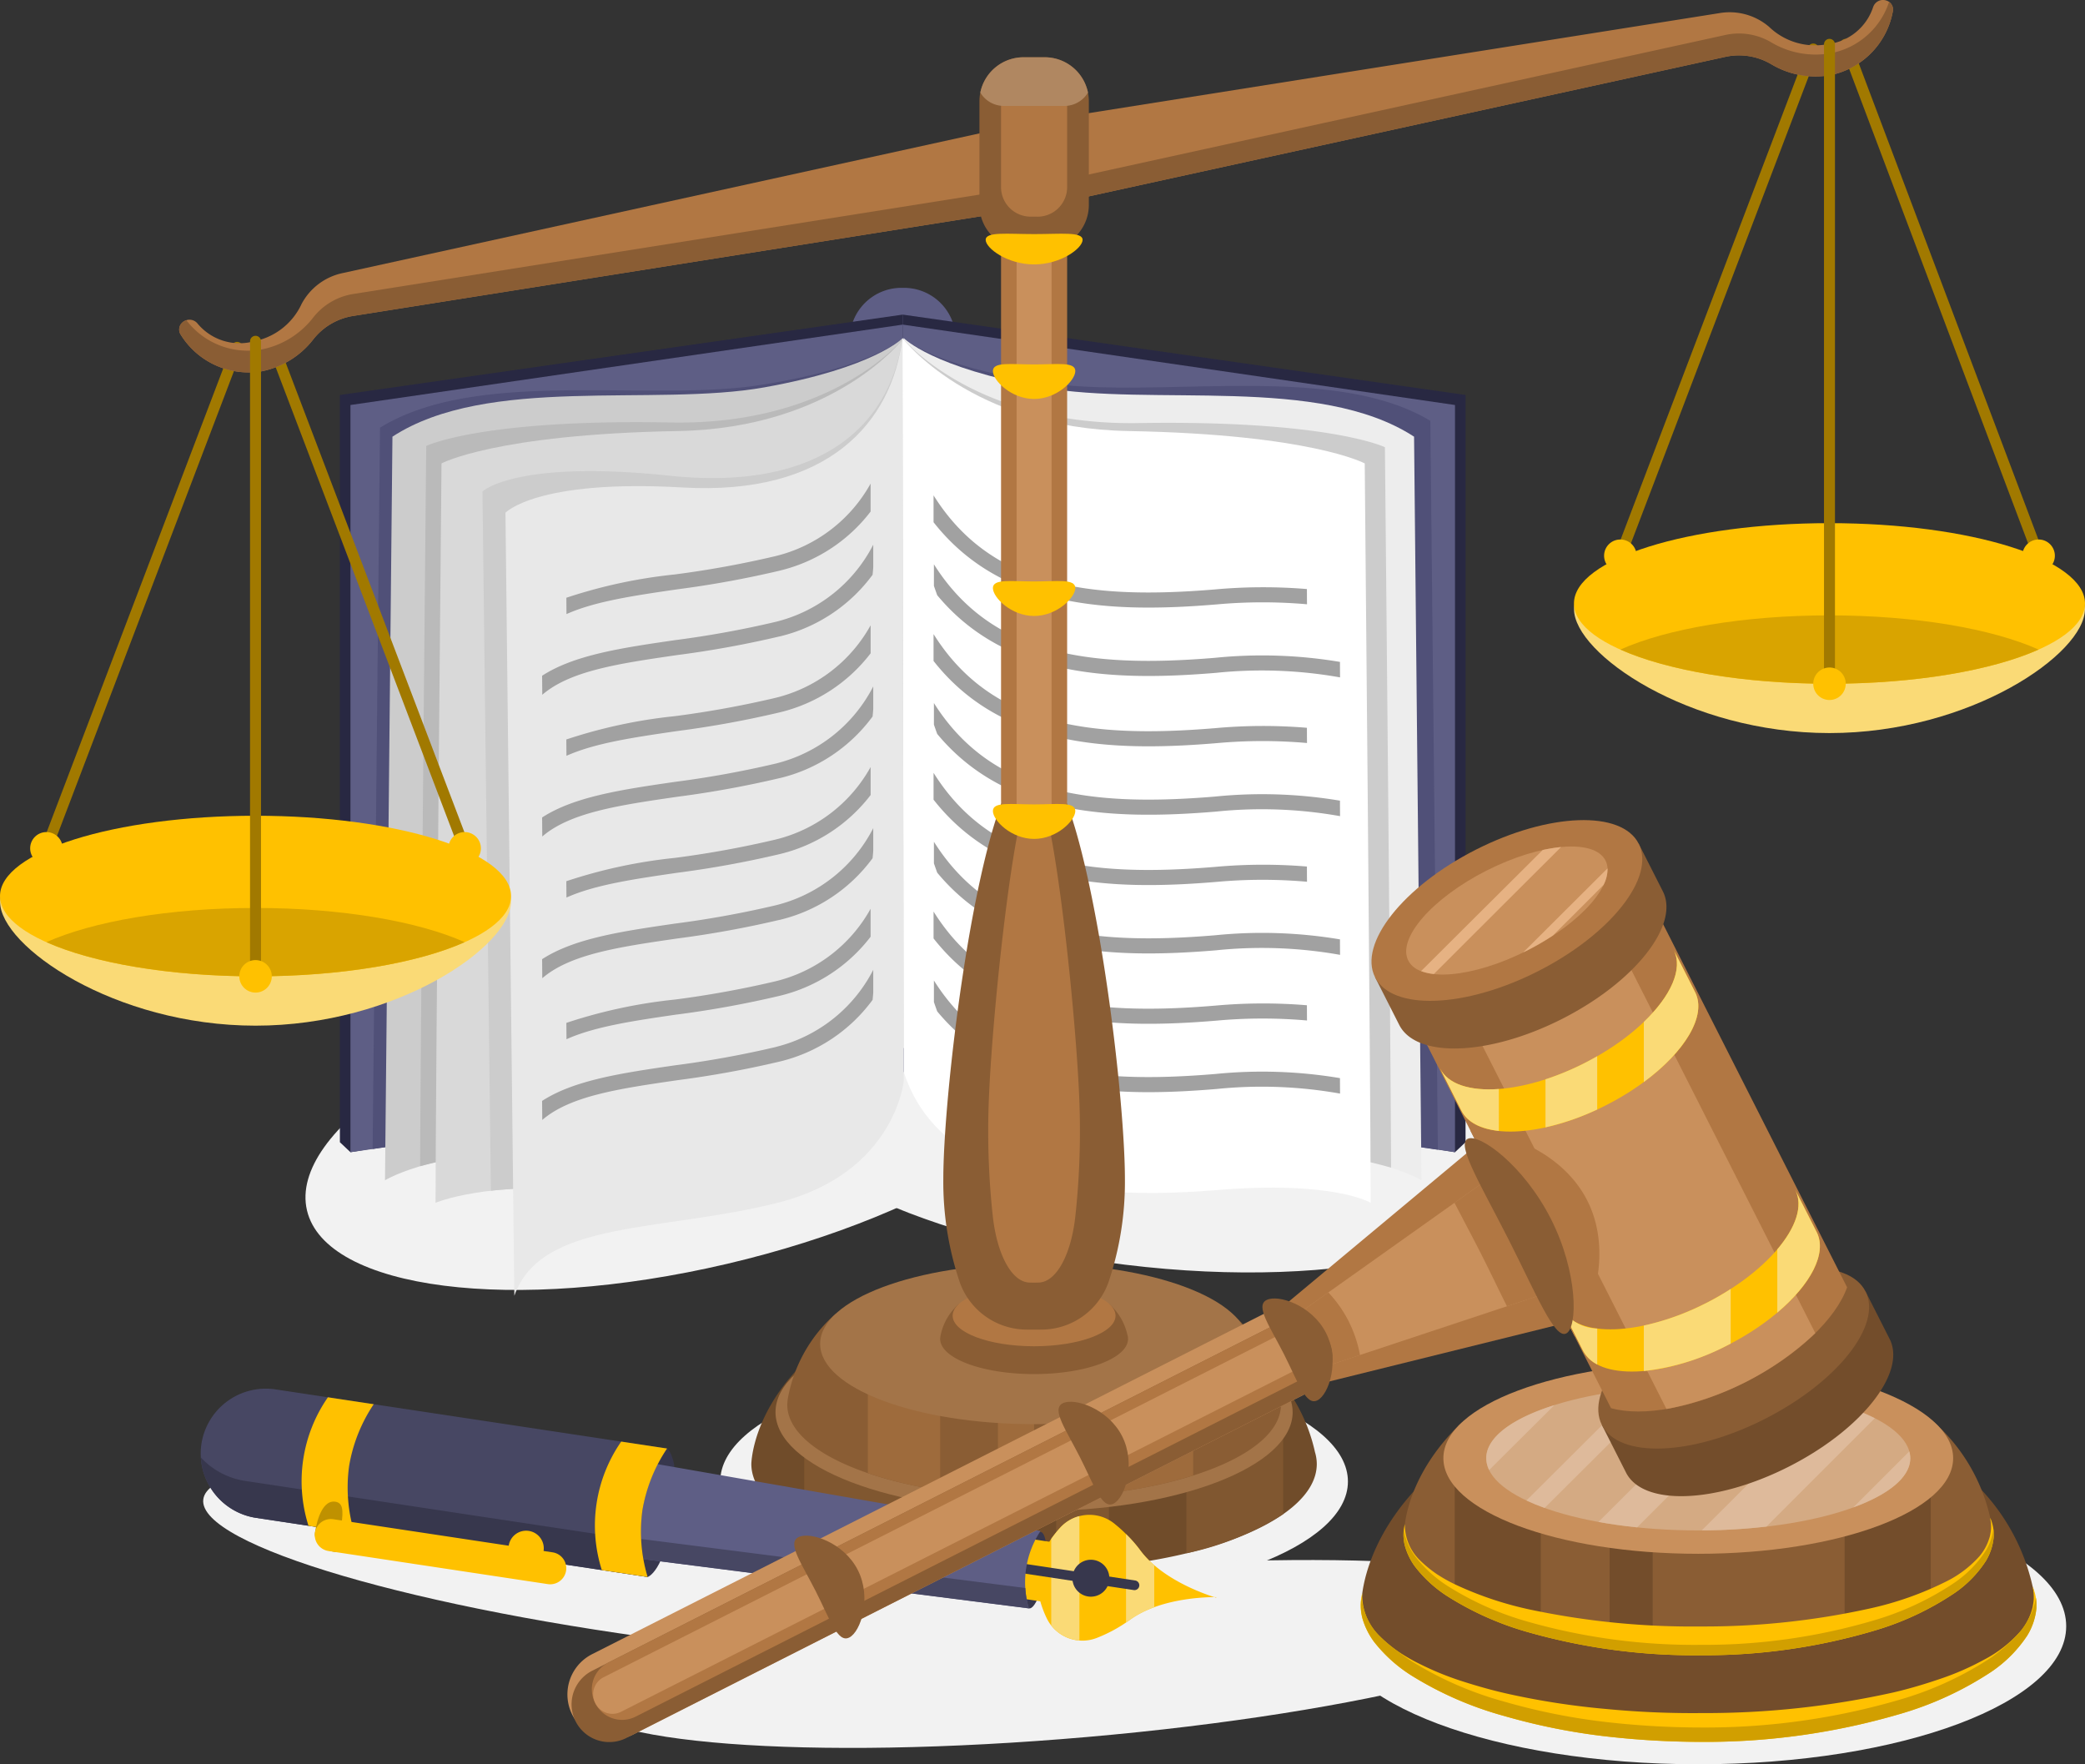 <svg xmlns="http://www.w3.org/2000/svg" xmlns:xlink="http://www.w3.org/1999/xlink" width="190" height="160.765" viewBox="0 0 190 160.765">
  <rect x="0" y="0" width="190" height="160.765" fill="#333333" stroke="none"/>
  <defs>
    <clipPath id="clip-path">
      <rect id="Rectángulo_352739" data-name="Rectángulo 352739" width="190" height="160.765" fill="none"/>
    </clipPath>
  </defs>
  <g id="Grupo_1018121" data-name="Grupo 1018121" transform="translate(-13318 -9720.43)">
    <g id="Grupo_1018006" data-name="Grupo 1018006" transform="translate(13318 9720.43)">
      <g id="Grupo_1017440" data-name="Grupo 1017440" clip-path="url(#clip-path)">
        <path id="Trazado_716747" data-name="Trazado 716747" d="M135.751,210.066c1.7,7.246-12.685,16.81-32.122,21.362s-36.57,2.366-38.266-4.88,12.685-16.81,32.122-21.361,36.57-2.366,38.266,4.88" transform="translate(-37.39 -116.259)" fill="#f2f2f2"/>
        <path id="Trazado_716748" data-name="Trazado 716748" d="M231.78,224.174c-.9,7.387-17.7,11.412-37.515,8.99s-35.147-10.375-34.244-17.762,17.7-11.412,37.514-8.99,35.147,10.375,34.244,17.762" transform="translate(-91.709 -117.919)" fill="#f2f2f2"/>
        <path id="Trazado_716749" data-name="Trazado 716749" d="M186.4,61.459h-.26a4.715,4.715,0,0,0-4.7,4.7V127.4a4.715,4.715,0,0,0,4.7,4.7h.26a4.715,4.715,0,0,0,4.7-4.7V66.16a4.715,4.715,0,0,0-4.7-4.7" transform="translate(-104.007 -35.231)" fill="#5e5e85"/>
        <path id="Trazado_716750" data-name="Trazado 716750" d="M123.865,67.177,72.576,74.5V142.59l.962.91,50.327-8.236Z" transform="translate(-41.603 -38.509)" fill="#282842"/>
        <path id="Trazado_716751" data-name="Trazado 716751" d="M192.758,67.177,244.047,74.5V142.59l-.962.91-50.327-8.236Z" transform="translate(-110.496 -38.509)" fill="#282842"/>
        <path id="Trazado_716752" data-name="Trazado 716752" d="M125.157,69.31,74.83,76.636v68.086l50.327-7.326Z" transform="translate(-42.895 -39.731)" fill="#5e5e85"/>
        <path id="Trazado_716753" data-name="Trazado 716753" d="M127.867,73.737l0-1.555s-2.651,2.65-12.925,4.27-25.823-1.6-34.708,3.9l-.674,65.726,45.859-6.675a19.864,19.864,0,0,0,2.45-2.519Z" transform="translate(-45.605 -41.377)" fill="#505078"/>
        <path id="Trazado_716754" data-name="Trazado 716754" d="M192.758,69.31l50.327,7.326v68.086L192.758,137.4Z" transform="translate(-110.496 -39.731)" fill="#5e5e85"/>
        <path id="Trazado_716755" data-name="Trazado 716755" d="M240.839,79.721c-8.95-5.378-24.613-1.956-34.961-3.442s-13.02-4.1-13.02-4.1l-.1,51.853v12.731a19.593,19.593,0,0,0,2.637,2.663l46.131,6.715Z" transform="translate(-110.496 -41.375)" fill="#505078"/>
        <line id="Línea_191" data-name="Línea 191" y2="68.086" transform="translate(132.589 36.904)" fill="#5e5e85"/>
        <path id="Trazado_716756" data-name="Trazado 716756" d="M129.387,72.187s-2.588,2.7-12.618,4.492S91.561,75.524,82.887,81.17l-.678,67.76s5.15-3.192,16.942-2.558,23.853-1.163,30.359-9.633Z" transform="translate(-47.125 -41.38)" fill="#ccc"/>
        <path id="Trazado_716757" data-name="Trazado 716757" d="M133.735,97.637l-.048-25.182c-.84.961-7.351,7.844-21.159,7.578C95.3,79.7,90.266,82.171,90.266,82.171s-.507,52.284-.556,65.633a40.746,40.746,0,0,1,13.74-1.279c11.593.623,23.445-1.108,30.023-9.217.061-.141.125-.277.185-.421Z" transform="translate(-51.425 -41.534)" fill="#bababa"/>
        <path id="Trazado_716758" data-name="Trazado 716758" d="M192.821,72.187s2.588,2.7,12.618,4.492,25.209-1.155,33.883,4.492L240,148.93s-5.15-3.192-16.942-2.558-23.853-1.163-30.359-9.633Z" transform="translate(-110.462 -41.38)" fill="#ededed"/>
        <path id="Trazado_716759" data-name="Trazado 716759" d="M236.748,82.321s-5.081-2.483-22.491-2.2c-13.834.228-20.416-6.555-21.353-7.607l-.061,32.011.062,32.553c6.533,8.336,18.517,10.109,30.236,9.48a39.913,39.913,0,0,1,14.169,1.41c-.049-13.322-.562-65.651-.562-65.651" transform="translate(-110.545 -41.57)" fill="#ccc"/>
        <path id="Trazado_716760" data-name="Trazado 716760" d="M135.674,72.187s-6.209,8.213-20.576,8.47c-16.681.3-21.55,2.951-21.55,2.951s-.542,57.75-.542,67.375c0,0,4.507-1.956,14.1-1.155,13.824,1.155,23.694-1.027,28.45-13.09Z" transform="translate(-53.315 -41.38)" fill="#d9d9d9"/>
        <path id="Trazado_716761" data-name="Trazado 716761" d="M141.291,136.953l.058-30.558-.065-33.833-.032.039c-1.1,7.557-7.25,13.807-21.173,12.342-14.049-1.477-17.06,1.439-17.06,1.439l.768,63.717a46.091,46.091,0,0,1,9.055-.055c13.824,1.155,23.694-1.027,28.45-13.09" transform="translate(-59.054 -41.595)" fill="#ccc"/>
        <path id="Trazado_716762" data-name="Trazado 716762" d="M192.7,72.187s6.21,8.213,20.576,8.47c16.681.3,21.55,2.951,21.55,2.951s.542,57.75.542,67.375c0,0-3.324-2.053-14.1-1.155-15.29,1.275-25.7-2.118-28.45-10.783Z" transform="translate(-110.462 -41.38)" fill="#fff"/>
        <path id="Trazado_716763" data-name="Trazado 716763" d="M144.23,139.871s-.788,8.417-11.5,11.112-21.55,1.54-23.989,8.47L107.932,88.1s2.847-3.068,16.129-2.3,19.086-5.915,20.047-13.615Z" transform="translate(-61.871 -41.38)" fill="#e8e8e8"/>
        <path id="Trazado_716764" data-name="Trazado 716764" d="M137.033,214.109a13.639,13.639,0,0,0,8.9-7.033l0,2.066s-.015.25-.061.675a14.767,14.767,0,0,1-8.467,5.619,91.766,91.766,0,0,1-9.327,1.7c-5.3.772-9.755,1.421-12.307,3.621l-.016-1.734c2.934-1.906,7.3-2.544,12.1-3.243a90.579,90.579,0,0,0,9.175-1.665" transform="translate(-66.356 -118.704)" fill="#a1a1a1"/>
        <path id="Trazado_716765" data-name="Trazado 716765" d="M131.048,203.671c-4,.582-7.517,1.1-10.1,2.258l-.012-1.489a46.428,46.428,0,0,1,9.892-2.125A90.663,90.663,0,0,0,140,200.649a13.571,13.571,0,0,0,8.661-6.606l0,2.548a14.763,14.763,0,0,1-8.292,5.384,91.779,91.779,0,0,1-9.327,1.7" transform="translate(-69.325 -111.233)" fill="#a1a1a1"/>
        <path id="Trazado_716766" data-name="Trazado 716766" d="M137.406,185.175a91.882,91.882,0,0,1-9.327,1.7c-5.3.771-9.755,1.421-12.307,3.621l-.015-1.734c2.934-1.907,7.3-2.544,12.1-3.243a90.573,90.573,0,0,0,9.175-1.666,13.639,13.639,0,0,0,8.9-7.032l0,2.066s-.014.249-.061.675a14.766,14.766,0,0,1-8.467,5.618" transform="translate(-66.356 -101.358)" fill="#a1a1a1"/>
        <path id="Trazado_716767" data-name="Trazado 716767" d="M148.663,163.782l0,2.548a14.762,14.762,0,0,1-8.292,5.385,91.765,91.765,0,0,1-9.327,1.7c-4,.582-7.517,1.1-10.1,2.258l-.012-1.489a46.419,46.419,0,0,1,9.892-2.125A90.569,90.569,0,0,0,140,170.388a13.572,13.572,0,0,0,8.661-6.606" transform="translate(-69.325 -93.886)" fill="#a1a1a1"/>
        <path id="Trazado_716768" data-name="Trazado 716768" d="M137.406,154.914a91.882,91.882,0,0,1-9.327,1.7c-5.3.771-9.755,1.421-12.307,3.621l-.015-1.734c2.934-1.907,7.3-2.544,12.1-3.243a90.577,90.577,0,0,0,9.175-1.666,13.639,13.639,0,0,0,8.9-7.032l0,2.066s-.014.249-.061.675a14.766,14.766,0,0,1-8.467,5.618" transform="translate(-66.356 -84.011)" fill="#a1a1a1"/>
        <path id="Trazado_716769" data-name="Trazado 716769" d="M148.663,133.521l0,2.548a14.763,14.763,0,0,1-8.292,5.384,91.647,91.647,0,0,1-9.327,1.7c-4,.582-7.517,1.1-10.1,2.258l-.012-1.489a46.42,46.42,0,0,1,9.892-2.125A90.57,90.57,0,0,0,140,140.127a13.571,13.571,0,0,0,8.661-6.606" transform="translate(-69.325 -76.539)" fill="#a1a1a1"/>
        <path id="Trazado_716770" data-name="Trazado 716770" d="M137.406,124.653a91.878,91.878,0,0,1-9.327,1.7c-5.3.771-9.755,1.421-12.307,3.621l-.015-1.734c2.934-1.907,7.3-2.544,12.1-3.243a90.573,90.573,0,0,0,9.175-1.666,13.639,13.639,0,0,0,8.9-7.032l0,2.066s-.014.249-.061.675a14.766,14.766,0,0,1-8.467,5.618" transform="translate(-66.356 -66.664)" fill="#a1a1a1"/>
        <path id="Trazado_716771" data-name="Trazado 716771" d="M140.374,111.193a91.879,91.879,0,0,1-9.327,1.7c-4,.582-7.517,1.1-10.1,2.258l-.012-1.49a46.446,46.446,0,0,1,9.892-2.124A90.569,90.569,0,0,0,140,109.866a13.572,13.572,0,0,0,8.661-6.606l0,2.548a14.764,14.764,0,0,1-8.292,5.385" transform="translate(-69.325 -59.193)" fill="#a1a1a1"/>
        <path id="Trazado_716772" data-name="Trazado 716772" d="M225.061,217.878a42.749,42.749,0,0,1,11.363.376q0,.728.007,1.41a40.649,40.649,0,0,0-11.243-.42c-9.709.812-19.316.344-25.467-7.071-.1-.279-.2-.557-.3-.847l0-1.968c5.232,8.288,14.127,9.481,25.64,8.519" transform="translate(-114.316 -120.013)" fill="#a1a1a1"/>
        <path id="Trazado_716773" data-name="Trazado 716773" d="M225.017,203.21a48.436,48.436,0,0,1,8.351-.032q0,.7.008,1.387a46.327,46.327,0,0,0-8.231.012c-9.885.827-19.663.322-25.8-7.488l0-2.448c5.227,8.334,14.136,9.533,25.673,8.569" transform="translate(-114.272 -111.576)" fill="#a1a1a1"/>
        <path id="Trazado_716774" data-name="Trazado 716774" d="M225.188,189.621c-9.708.812-19.316.344-25.467-7.071-.1-.279-.2-.557-.3-.848l0-1.968c5.232,8.288,14.127,9.481,25.64,8.519a42.767,42.767,0,0,1,11.363.376q0,.728.008,1.41a40.67,40.67,0,0,0-11.243-.42" transform="translate(-114.316 -103.031)" fill="#a1a1a1"/>
        <path id="Trazado_716775" data-name="Trazado 716775" d="M225.017,173.587a48.435,48.435,0,0,1,8.351-.032q0,.7.008,1.387a46.326,46.326,0,0,0-8.231.012c-9.885.827-19.663.322-25.8-7.488l0-2.448c5.227,8.334,14.136,9.533,25.673,8.569" transform="translate(-114.272 -94.595)" fill="#a1a1a1"/>
        <path id="Trazado_716776" data-name="Trazado 716776" d="M225.188,160c-9.708.812-19.316.344-25.467-7.071-.1-.279-.2-.557-.3-.847l0-1.968c5.232,8.288,14.127,9.481,25.64,8.519a42.767,42.767,0,0,1,11.363.376q0,.728.008,1.41a40.669,40.669,0,0,0-11.243-.42" transform="translate(-114.316 -86.05)" fill="#a1a1a1"/>
        <path id="Trazado_716777" data-name="Trazado 716777" d="M225.144,145.331c-9.885.827-19.663.322-25.8-7.488l0-2.448c5.227,8.334,14.136,9.533,25.673,8.569a48.386,48.386,0,0,1,8.351-.032q0,.7.008,1.387a46.327,46.327,0,0,0-8.231.012" transform="translate(-114.272 -77.614)" fill="#a1a1a1"/>
        <path id="Trazado_716778" data-name="Trazado 716778" d="M225.188,130.376c-9.708.812-19.316.344-25.467-7.071-.1-.279-.2-.558-.3-.848l0-1.968c5.232,8.288,14.127,9.481,25.64,8.519a42.766,42.766,0,0,1,11.363.376q0,.728.008,1.41a40.669,40.669,0,0,0-11.243-.42" transform="translate(-114.316 -69.069)" fill="#a1a1a1"/>
        <path id="Trazado_716779" data-name="Trazado 716779" d="M225.144,115.708c-9.885.827-19.663.322-25.8-7.488l0-2.448c5.227,8.334,14.136,9.533,25.673,8.569a48.43,48.43,0,0,1,8.351-.032q0,.7.008,1.387a46.365,46.365,0,0,0-8.231.012" transform="translate(-114.272 -60.633)" fill="#a1a1a1"/>
        <path id="Trazado_716780" data-name="Trazado 716780" d="M351.126,330.338c0,6.947-15.011,12.579-33.529,12.579s-33.529-5.632-33.529-12.579,15.011-12.579,33.529-12.579,33.529,5.632,33.529,12.579" transform="translate(-162.839 -182.152)" fill="#f2f2f2"/>
        <path id="Trazado_716781" data-name="Trazado 716781" d="M211,301.926c0,5.925-12.8,10.728-28.6,10.728s-28.6-4.8-28.6-10.728,12.8-10.728,28.6-10.728S211,296,211,301.926" transform="translate(-88.167 -166.926)" fill="#f2f2f2"/>
        <path id="Trazado_716782" data-name="Trazado 716782" d="M134.9,326.256c-.509,4.163-21.4,5.034-46.669,1.946S42.9,319.234,43.4,315.071s21.4-5.035,46.669-1.946,45.335,8.967,44.826,13.13" transform="translate(-24.876 -178.436)" fill="#f2f2f2"/>
        <path id="Trazado_716783" data-name="Trazado 716783" d="M214.836,337.654c.364,4.178-19.9,9.357-45.255,11.568s-46.209.615-46.573-3.563,19.9-9.357,45.255-11.568,46.209-.615,46.573,3.563" transform="translate(-70.51 -190.943)" fill="#f2f2f2"/>
        <path id="Trazado_716784" data-name="Trazado 716784" d="M211.793,298.485a15.829,15.829,0,0,0-4.94-8.393h-16.06c-1.49-.1-3.021-.156-4.588-.156s-3.1.055-4.589.156h-16.1c-3.989,3.78-4.843,7.526-5.026,8.929-.013.077-.02.154-.027.231-.022.226-.024.35-.024.35,0,5.338,11.535,9.666,25.764,9.666s25.763-4.327,25.763-9.666a3.8,3.8,0,0,0-.176-1.116" transform="translate(-91.971 -166.202)" fill="#704c2a"/>
        <path id="Trazado_716785" data-name="Trazado 716785" d="M171.736,306.685a33.68,33.68,0,0,0,8.814,2.9V292.48h-8.814Z" transform="translate(-98.446 -167.661)" fill="#805730"/>
        <path id="Trazado_716786" data-name="Trazado 716786" d="M225.527,317.144c1.651-.048,3.258-.154,4.807-.313v-13.1c-1.638,0-3.236.055-4.807.139Z" transform="translate(-129.281 -174.112)" fill="#805730"/>
        <path id="Trazado_716787" data-name="Trazado 716787" d="M253.339,307.95a26.752,26.752,0,0,0,8.814-3.563V292.565a19.358,19.358,0,0,0-2.047-2.265h-6.767Z" transform="translate(-145.224 -166.411)" fill="#805730"/>
        <path id="Trazado_716788" data-name="Trazado 716788" d="M212.726,289.39c0,4.986-10.549,9.028-23.561,9.028S165.6,294.376,165.6,289.39s10.549-9.028,23.562-9.028,23.561,4.042,23.561,9.028" transform="translate(-94.93 -160.714)" fill="#a37448"/>
        <path id="Trazado_716789" data-name="Trazado 716789" d="M212.938,287.616a13.815,13.815,0,0,0-4.312-7.328H194.6c-1.3-.088-2.638-.136-4.006-.136s-2.705.048-4.006.136H172.535a13.436,13.436,0,0,0-4.388,7.8c-.011.067-.017.134-.023.2-.02.2-.02.306-.02.306,0,4.661,10.071,8.439,22.495,8.439s22.494-3.779,22.494-8.439a3.316,3.316,0,0,0-.154-.975" transform="translate(-96.363 -160.594)" fill="#8a5d34"/>
        <path id="Trazado_716790" data-name="Trazado 716790" d="M185.315,295.011a38.948,38.948,0,0,0,6.589,1.567V280.47h-6.589Z" transform="translate(-106.23 -160.776)" fill="#9e6b3c"/>
        <path id="Trazado_716791" data-name="Trazado 716791" d="M213.092,296.938q1.614.089,3.295.091V280.151c-1.122,0-2.217.04-3.295.1Z" transform="translate(-122.152 -160.593)" fill="#9e6b3c"/>
        <path id="Trazado_716792" data-name="Trazado 716792" d="M239.334,296.676a41.006,41.006,0,0,0,6.589-1.45V280.471h-6.589Z" transform="translate(-137.195 -160.777)" fill="#9e6b3c"/>
        <path id="Trazado_716793" data-name="Trazado 716793" d="M214.118,277.113c0,4.041-8.732,7.317-19.5,7.317s-19.5-3.276-19.5-7.317,8.732-7.317,19.5-7.317,19.5,3.276,19.5,7.317" transform="translate(-100.38 -154.657)" fill="#a37448"/>
        <line id="Línea_192" data-name="Línea 192" y1="46.175" x2="17.579" transform="translate(147.657 4.466)" fill="none" stroke="#a17900" stroke-linecap="round" stroke-linejoin="round" stroke-width="1"/>
        <line id="Línea_193" data-name="Línea 193" x2="17.576" y2="46.602" transform="translate(168.197 4.039)" fill="none" stroke="#a17900" stroke-linecap="round" stroke-linejoin="round" stroke-width="1"/>
        <path id="Trazado_716794" data-name="Trazado 716794" d="M217.816,281.186a5.257,5.257,0,0,0-1.641-2.788h-5.336c-.5-.033-1-.052-1.524-.052s-1.029.019-1.524.052h-5.349a5.111,5.111,0,0,0-1.67,2.966c0,.026-.006.051-.009.077-.007.075-.008.116-.008.116,0,1.774,3.832,3.211,8.56,3.211s8.56-1.438,8.56-3.211a1.253,1.253,0,0,0-.058-.371" transform="translate(-115.08 -159.558)" fill="#8a5d34"/>
        <path id="Trazado_716795" data-name="Trazado 716795" d="M218.265,277.189c0,1.538-3.323,2.784-7.422,2.784s-7.421-1.247-7.421-2.784,3.323-2.784,7.421-2.784,7.422,1.247,7.422,2.784" transform="translate(-116.609 -157.299)" fill="#b17743"/>
        <path id="Trazado_716796" data-name="Trazado 716796" d="M209.7,162c-4.571,0-8.276,29.242-8.276,38.295a28.53,28.53,0,0,0,1.5,9.416,6.486,6.486,0,0,0,6.027,4.307q.372.005.747.005t.747-.005a6.486,6.486,0,0,0,6.027-4.307,28.529,28.529,0,0,0,1.5-9.416c0-9.053-3.705-38.295-8.276-38.295" transform="translate(-115.462 -92.863)" fill="#8a5d34"/>
        <path id="Trazado_716797" data-name="Trazado 716797" d="M215.2,167.643c-1.595,0-3.734,19.655-4.108,28.312a71.782,71.782,0,0,0,.355,11.054c.4,3.458,1.729,5.9,3.315,5.959q.217.008.437.008t.437-.008c1.586-.057,2.918-2.5,3.315-5.959a71.942,71.942,0,0,0,.356-11.054c-.373-8.657-2.514-28.312-4.108-28.312" transform="translate(-120.967 -96.099)" fill="#b17743"/>
        <path id="Trazado_716798" data-name="Trazado 716798" d="M216.768,96.053h0a3.02,3.02,0,0,1-3.012-3.011V38.133a3.011,3.011,0,0,1,6.022,0V93.042a3.02,3.02,0,0,1-3.011,3.011" transform="translate(-122.533 -20.133)" fill="#b17743"/>
        <path id="Trazado_716799" data-name="Trazado 716799" d="M218.673,96.053h0a1.6,1.6,0,0,1-1.594-1.593V36.715a1.593,1.593,0,0,1,3.186,0V94.46a1.6,1.6,0,0,1-1.593,1.593" transform="translate(-124.438 -20.133)" fill="#c9905c"/>
        <path id="Trazado_716800" data-name="Trazado 716800" d="M219.524,172.306c0,.868-1.681,2.545-3.755,2.545s-3.755-1.677-3.755-2.545,1.681-.6,3.755-.6,3.755-.271,3.755.6" transform="translate(-121.534 -98.407)" fill="#ffc100"/>
        <path id="Trazado_716801" data-name="Trazado 716801" d="M219.524,124.7c0,.868-1.681,2.545-3.755,2.545s-3.755-1.677-3.755-2.545,1.681-.6,3.755-.6,3.755-.271,3.755.6" transform="translate(-121.534 -71.116)" fill="#ffc100"/>
        <path id="Trazado_716802" data-name="Trazado 716802" d="M219.524,78.365c0,.868-1.681,2.545-3.755,2.545s-3.755-1.677-3.755-2.545,1.681-.6,3.755-.6,3.755-.271,3.755.6" transform="translate(-121.534 -44.556)" fill="#ffc100"/>
        <path id="Trazado_716803" data-name="Trazado 716803" d="M218.828,11.234l1.439,7.621L282.676,5.179a5.777,5.777,0,0,1,4.137.651,7.879,7.879,0,0,0,5.463,1.012,7.272,7.272,0,0,0,5.649-5.78.856.856,0,0,0-.547-1,.948.948,0,0,0-1.24.572,4.974,4.974,0,0,1-4.212,3.4,6.05,6.05,0,0,1-5.276-1.591A5.525,5.525,0,0,0,282.1,1.2Z" transform="translate(-125.441 0)" fill="#b17743"/>
        <path id="Trazado_716804" data-name="Trazado 716804" d="M297.586.416a6.954,6.954,0,0,1-5.311,4.67,7.878,7.878,0,0,1-5.463-1.012,5.778,5.778,0,0,0-4.137-.651L220.267,17.1l-1.073-5.684-.366.058,1.439,7.621L282.676,5.418a5.778,5.778,0,0,1,4.137.651,7.875,7.875,0,0,0,5.463,1.012,7.272,7.272,0,0,0,5.649-5.78.844.844,0,0,0-.338-.885" transform="translate(-125.441 -0.238)" fill="#8a5d34"/>
        <line id="Línea_194" data-name="Línea 194" y1="45.65" x2="17.381" transform="translate(4.228 31.652)" fill="none" stroke="#a17900" stroke-linecap="round" stroke-linejoin="round" stroke-width="1"/>
        <line id="Línea_195" data-name="Línea 195" x2="17.576" y2="46.174" transform="translate(24.767 31.127)" fill="none" stroke="#a17900" stroke-linecap="round" stroke-linejoin="round" stroke-width="1"/>
        <path id="Trazado_716805" data-name="Trazado 716805" d="M115.779,26.123l1.439,7.621-63.1,10.019A5.776,5.776,0,0,0,50.5,45.877a7.88,7.88,0,0,1-4.718,2.934,7.273,7.273,0,0,1-7.368-3.323.857.857,0,0,1,.145-1.13.948.948,0,0,1,1.363.08,4.974,4.974,0,0,0,5.163,1.635,6.049,6.049,0,0,0,4.333-3.4A5.524,5.524,0,0,1,53.2,39.85Z" transform="translate(-21.936 -14.975)" fill="#b17743"/>
        <path id="Trazado_716806" data-name="Trazado 716806" d="M54.118,49.4A5.778,5.778,0,0,0,50.5,51.517a7.88,7.88,0,0,1-4.718,2.935,7.033,7.033,0,0,1-6.862-2.662.963.963,0,0,0-.361.2.856.856,0,0,0-.145,1.13,7.273,7.273,0,0,0,7.368,3.323A7.88,7.88,0,0,0,50.5,53.512,5.776,5.776,0,0,1,54.118,51.4l63.1-10.019-.365-1.937Z" transform="translate(-21.936 -22.61)" fill="#8a5d34"/>
        <path id="Trazado_716807" data-name="Trazado 716807" d="M215.1,29.7h-1.96a4.017,4.017,0,0,1-4.005-4.005V16.234a4.017,4.017,0,0,1,4.005-4.005h1.96a4.017,4.017,0,0,1,4.005,4.005V25.7A4.017,4.017,0,0,1,215.1,29.7" transform="translate(-119.882 -7.01)" fill="#8a5d34"/>
        <path id="Trazado_716808" data-name="Trazado 716808" d="M217.093,28.782h-.651a2.694,2.694,0,0,1-2.686-2.686V18.458a2.694,2.694,0,0,1,2.686-2.686h.651a2.694,2.694,0,0,1,2.686,2.686V26.1a2.694,2.694,0,0,1-2.686,2.686" transform="translate(-122.534 -9.041)" fill="#b17743"/>
        <path id="Trazado_716809" data-name="Trazado 716809" d="M217,16.662a2.5,2.5,0,0,0,2.133-1.216,4.021,4.021,0,0,0-3.926-3.217h-1.96a4.021,4.021,0,0,0-3.926,3.217,2.5,2.5,0,0,0,2.133,1.216Z" transform="translate(-119.988 -7.01)" fill="#b08761"/>
        <path id="Trazado_716810" data-name="Trazado 716810" d="M219.3,50.461c0,.763-1.977,2.238-4.415,2.238s-4.416-1.474-4.416-2.238,1.977-.525,4.416-.525,4.415-.238,4.415.525" transform="translate(-120.647 -28.605)" fill="#ffc100"/>
        <path id="Trazado_716811" data-name="Trazado 716811" d="M382.661,125.526c0,4.041-10.422,11.283-23.278,11.283s-23.278-7.242-23.278-11.283,10.422-3.351,23.278-3.351,23.278-.69,23.278,3.351" transform="translate(-192.668 -70.01)" fill="#fada76"/>
        <path id="Trazado_716812" data-name="Trazado 716812" d="M345.485,116.673a1.48,1.48,0,1,1-1.48-1.48,1.48,1.48,0,0,1,1.48,1.48" transform="translate(-196.348 -66.033)" fill="#ffc100"/>
        <path id="Trazado_716813" data-name="Trazado 716813" d="M434.8,116.673a1.48,1.48,0,1,1-1.48-1.48,1.48,1.48,0,0,1,1.48,1.48" transform="translate(-247.547 -66.033)" fill="#ffc100"/>
        <path id="Trazado_716814" data-name="Trazado 716814" d="M382.658,119.022c0,4.041-10.425,7.317-23.285,7.317s-23.285-3.276-23.285-7.317,10.425-7.317,23.285-7.317,23.285,3.276,23.285,7.317" transform="translate(-192.658 -64.034)" fill="#ffc100"/>
        <path id="Trazado_716815" data-name="Trazado 716815" d="M345.993,134.51c4.213,1.883,11.176,3.115,19.058,3.115s14.845-1.232,19.058-3.115c-4.213-1.883-11.176-3.115-19.058-3.115s-14.845,1.232-19.058,3.115" transform="translate(-198.336 -75.321)" fill="#d9a400"/>
        <line id="Línea_196" data-name="Línea 196" y1="58.266" transform="translate(166.715 4.039)" fill="none" stroke="#a17900" stroke-linecap="round" stroke-linejoin="round" stroke-width="1"/>
        <path id="Trazado_716816" data-name="Trazado 716816" d="M390.145,144.006a1.48,1.48,0,1,1-1.48-1.48,1.48,1.48,0,0,1,1.48,1.48" transform="translate(-221.949 -81.701)" fill="#ffc100"/>
        <path id="Trazado_716817" data-name="Trazado 716817" d="M46.573,188c0,4.041-10.422,11.283-23.278,11.283S.017,192.041.017,188s10.422-3.351,23.278-3.351,23.278-.69,23.278,3.351" transform="translate(-0.01 -105.822)" fill="#fada76"/>
        <path id="Trazado_716818" data-name="Trazado 716818" d="M9.4,179.146a1.48,1.48,0,1,1-1.48-1.48,1.48,1.48,0,0,1,1.48,1.48" transform="translate(-3.691 -101.845)" fill="#ffc100"/>
        <path id="Trazado_716819" data-name="Trazado 716819" d="M98.712,179.146a1.48,1.48,0,1,1-1.48-1.48,1.48,1.48,0,0,1,1.48,1.48" transform="translate(-54.889 -101.845)" fill="#ffc100"/>
        <path id="Trazado_716820" data-name="Trazado 716820" d="M46.571,181.495c0,4.041-10.425,7.317-23.285,7.317S0,185.536,0,181.495s10.425-7.317,23.285-7.317,23.285,3.276,23.285,7.317" transform="translate(0 -99.845)" fill="#ffc100"/>
        <path id="Trazado_716821" data-name="Trazado 716821" d="M9.906,196.983c4.213,1.883,11.176,3.115,19.058,3.115s14.845-1.232,19.058-3.115c-4.213-1.883-11.176-3.115-19.058-3.115S14.119,195.1,9.906,196.983" transform="translate(-5.678 -111.132)" fill="#d9a400"/>
        <line id="Línea_197" data-name="Línea 197" y1="57.867" transform="translate(23.285 31.099)" fill="none" stroke="#a17900" stroke-linecap="round" stroke-linejoin="round" stroke-width="1"/>
        <path id="Trazado_716822" data-name="Trazado 716822" d="M54.058,206.479a1.48,1.48,0,1,1-1.48-1.48,1.48,1.48,0,0,1,1.48,1.48" transform="translate(-29.291 -117.513)" fill="#ffc100"/>
        <path id="Trazado_716823" data-name="Trazado 716823" d="M137.793,309.286s1.312.846.524,6.066-2.291,5.641-2.291,5.641-2.348-.635-1.5-6.214c0,0,.713-4.516,3.27-5.494" transform="translate(-77.008 -177.294)" fill="#37374d"/>
        <path id="Trazado_716824" data-name="Trazado 716824" d="M219.014,334.055c-.514-.056-.7-1.68-.4-3.628s.948-3.447,1.456-3.349.67,1.72.382,3.625-.928,3.407-1.436,3.352" transform="translate(-125.236 -187.491)" fill="#37374d"/>
        <path id="Trazado_716825" data-name="Trazado 716825" d="M210.9,327.8l2.473,3.176,2.32.35a9.427,9.427,0,0,0,.585,1.541,3.613,3.613,0,0,0,4.644,1.763,13.4,13.4,0,0,0,2.88-1.579c3-2.234,7.926-2.107,7.926-2.107l-.007.05s-4.744-1.333-6.951-4.353a13.413,13.413,0,0,0-2.285-2.359,3.613,3.613,0,0,0-4.957.314,9.478,9.478,0,0,0-1.014,1.3l-2.32-.35-3.3,2.3" transform="translate(-120.894 -185.41)" fill="#ffc100"/>
        <path id="Trazado_716826" data-name="Trazado 716826" d="M212.48,331.241l-1.512,1.056,1.512,1.942Z" transform="translate(-120.935 -189.88)" fill="#fada76"/>
        <path id="Trazado_716827" data-name="Trazado 716827" d="M225.312,324.751a10.3,10.3,0,0,0-.842,1.044v7.874a3.6,3.6,0,0,0,2.568,1.381V323.717a3.539,3.539,0,0,0-1.725,1.034" transform="translate(-128.675 -185.567)" fill="#fada76"/>
        <path id="Trazado_716828" data-name="Trazado 716828" d="M241.712,329a11.693,11.693,0,0,0-1.267-1.44v8.055c.1-.069.2-.132.3-.2a8.946,8.946,0,0,1,2.269-1.188v-3.836a8.361,8.361,0,0,1-1.3-1.387" transform="translate(-137.832 -187.768)" fill="#fada76"/>
        <path id="Trazado_716829" data-name="Trazado 716829" d="M230.425,336.385a1.683,1.683,0,1,1,1.916-1.413,1.683,1.683,0,0,1-1.916,1.413" transform="translate(-131.268 -190.91)" fill="#37374d"/>
        <path id="Trazado_716830" data-name="Trazado 716830" d="M213.635,333.666h0a.442.442,0,0,1,.5-.37l11.772,1.777a.441.441,0,0,1-.132.873l-11.772-1.778a.442.442,0,0,1-.37-.5" transform="translate(-122.461 -191.055)" fill="#37374d"/>
        <path id="Trazado_716831" data-name="Trazado 716831" d="M126.5,315.715h0c.378-2.505,1.527-4.306,4.4-3.8l36.373,6.35a8.455,8.455,0,0,0-1.063,7.042l-36.627-4.673c-2.893-.359-3.458-2.419-3.08-4.924" transform="translate(-72.454 -178.755)" fill="#5e5e85"/>
        <path id="Trazado_716832" data-name="Trazado 716832" d="M130.742,319.76c-2.893-.359-3.458-2.419-3.08-4.924a7.936,7.936,0,0,1,.409-1.628,4.909,4.909,0,0,0-1.573,3.3c-.378,2.505.188,4.565,3.08,4.924l36.627,4.673a8.571,8.571,0,0,1-.314-1.857Z" transform="translate(-72.454 -179.543)" fill="#474763"/>
        <path id="Trazado_716833" data-name="Trazado 716833" d="M42.92,301.538h0a5.938,5.938,0,0,1,6.738-4.97l35.692,5.39a13.413,13.413,0,0,0-1.768,11.708l-35.692-5.39a5.938,5.938,0,0,1-4.97-6.738" transform="translate(-24.565 -169.966)" fill="#474763"/>
        <path id="Trazado_716834" data-name="Trazado 716834" d="M46.954,313.328a6.891,6.891,0,0,1-4.073-2.151,5.942,5.942,0,0,0,5.025,5.511l35.692,5.39a14.09,14.09,0,0,1-.586-3.3Z" transform="translate(-24.581 -178.378)" fill="#37374d"/>
        <path id="Trazado_716835" data-name="Trazado 716835" d="M109.949,330.034a1.607,1.607,0,1,1,1.829-1.349,1.607,1.607,0,0,1-1.829,1.349" transform="translate(-62.243 -187.356)" fill="#ffc100"/>
        <path id="Trazado_716836" data-name="Trazado 716836" d="M131.376,314.087a14.324,14.324,0,0,1,2.246-5.648l-4.176-.631a13.413,13.413,0,0,0-1.768,11.708l4.176.631a14.325,14.325,0,0,1-.478-6.06" transform="translate(-72.837 -176.447)" fill="#ffc100"/>
        <path id="Trazado_716837" data-name="Trazado 716837" d="M68.746,304.63a14.324,14.324,0,0,1,2.246-5.648l-4.176-.631a13.413,13.413,0,0,0-1.768,11.708l4.176.631a14.325,14.325,0,0,1-.478-6.06" transform="translate(-36.935 -171.026)" fill="#ffc100"/>
        <path id="Trazado_716838" data-name="Trazado 716838" d="M69.088,320.625c-1.066-.161-1.64,1.439-1.849,2.826-.108.719.7,1.585,1.763,1.747s.435-1.084.644-2.472.113-2-.558-2.1" transform="translate(-38.538 -183.788)" fill="#bf9100"/>
        <path id="Trazado_716839" data-name="Trazado 716839" d="M67.23,325.59h0a1.469,1.469,0,0,1,1.666-1.229l19.973,3.016a1.464,1.464,0,1,1-.437,2.895l-19.973-3.015a1.468,1.468,0,0,1-1.229-1.666" transform="translate(-38.529 -185.927)" fill="#ffc100"/>
        <path id="Trazado_716840" data-name="Trazado 716840" d="M351.892,325.1a18.845,18.845,0,0,0-5.882-10H326.884c-1.774-.12-3.6-.186-5.464-.186s-3.69.066-5.464.186H296.783c-4.751,4.5-5.767,8.962-5.985,10.634-.014.091-.023.183-.032.275-.026.269-.028.417-.028.417,0,6.357,13.737,11.511,30.682,11.511s30.682-5.154,30.682-11.511a4.517,4.517,0,0,0-.21-1.33" transform="translate(-166.661 -180.521)" fill="#734d2b"/>
        <path id="Trazado_716841" data-name="Trazado 716841" d="M353.255,312.153a16.452,16.452,0,0,0-5.136-8.727h-16.7c-1.549-.1-3.141-.162-4.77-.162s-3.222.058-4.771.162H305.14c-4.148,3.93-5.036,7.825-5.226,9.284-.012.08-.02.16-.028.24-.023.235-.025.364-.025.364,0,5.55,11.994,10.05,26.789,10.05s26.789-4.5,26.789-10.05a3.948,3.948,0,0,0-.183-1.161" transform="translate(-171.892 -173.842)" fill="#8a5d34"/>
        <path id="Trazado_716842" data-name="Trazado 716842" d="M310.626,322a31.61,31.61,0,0,0,7.847,2.856V308.6h-7.847Z" transform="translate(-178.063 -176.9)" fill="#734d2b"/>
        <path id="Trazado_716843" data-name="Trazado 716843" d="M343.706,325.738q1.9.226,3.924.345V308.218c-1.336,0-2.64.047-3.924.119Z" transform="translate(-197.025 -176.682)" fill="#734d2b"/>
        <path id="Trazado_716844" data-name="Trazado 716844" d="M401.731,321.283V306.44h-7.847v17.409a35.4,35.4,0,0,0,7.847-2.567" transform="translate(-225.789 -175.663)" fill="#734d2b"/>
        <path id="Trazado_716845" data-name="Trazado 716845" d="M354.661,299.644c0,4.813-10.4,8.714-23.227,8.714s-23.227-3.9-23.227-8.714,10.4-8.714,23.227-8.714,23.227,3.9,23.227,8.714" transform="translate(-176.676 -166.772)" fill="#c9905c"/>
        <path id="Trazado_716846" data-name="Trazado 716846" d="M356,302.505c0,3.636-8.649,6.584-19.319,6.584s-19.319-2.948-19.319-6.584,8.65-6.584,19.319-6.584S356,298.869,356,302.505" transform="translate(-181.926 -169.633)" fill="#d4aa83"/>
        <path id="Trazado_716847" data-name="Trazado 716847" d="M323.575,300.022c-3.816,1.2-6.209,2.922-6.209,4.833a2.465,2.465,0,0,0,.265,1.081q2.971-2.959,5.944-5.915" transform="translate(-181.926 -171.984)" fill="#deba9b"/>
        <path id="Trazado_716848" data-name="Trazado 716848" d="M325.948,306.46q.762.359,1.656.68,5.548-5.519,11.088-11.044c-.86.044-1.7.108-2.521.19q-5.115,5.085-10.224,10.174" transform="translate(-186.846 -169.734)" fill="#deba9b"/>
        <path id="Trazado_716849" data-name="Trazado 716849" d="M357.3,296.481c-1.165-.151-2.383-.267-3.644-.34q-6.161,6.156-12.335,12.3c1.114.2,2.3.367,3.525.494Z" transform="translate(-195.658 -169.759)" fill="#deba9b"/>
        <path id="Trazado_716850" data-name="Trazado 716850" d="M379.147,300.8a21.179,21.179,0,0,0-4.04-1.5L363.381,311.02a53.951,53.951,0,0,0,5.892-.348l9.874-9.874" transform="translate(-208.304 -171.567)" fill="#deba9b"/>
        <path id="Trazado_716851" data-name="Trazado 716851" d="M395.726,315.01c3.221-1.176,5.2-2.753,5.2-4.489a2.336,2.336,0,0,0-.092-.616l-5.1,5.1" transform="translate(-226.845 -177.649)" fill="#deba9b"/>
        <path id="Trazado_716852" data-name="Trazado 716852" d="M299.811,324.65a4.519,4.519,0,0,0,1.446,3.379,11.04,11.04,0,0,0,1.451,1.18,14.565,14.565,0,0,0,1.64.93,31.669,31.669,0,0,0,7.219,2.384,71.492,71.492,0,0,0,15.262,1.467,69.908,69.908,0,0,0,15.239-1.614,29.768,29.768,0,0,0,7.15-2.523,10,10,0,0,0,2.947-2.256,4.615,4.615,0,0,0,.89-1.609,2.19,2.19,0,0,0,.112-.456,3.12,3.12,0,0,0,.061-.472,4.344,4.344,0,0,0-.075-.967,3.772,3.772,0,0,1,.28.955,3.392,3.392,0,0,1,.034.506,2.476,2.476,0,0,1-.023.512,5.129,5.129,0,0,1-.682,1.946,10.412,10.412,0,0,1-2.858,2.931,26.413,26.413,0,0,1-7.29,3.422,54.34,54.34,0,0,1-15.775,2.248,55.463,55.463,0,0,1-15.79-2.1,27.793,27.793,0,0,1-7.346-3.267,11.685,11.685,0,0,1-3-2.754,5.9,5.9,0,0,1-.89-1.849,3.919,3.919,0,0,1,0-1.993" transform="translate(-171.789 -185.782)" fill="#ffc100"/>
        <path id="Trazado_716853" data-name="Trazado 716853" d="M425.037,324.261c-.021-.055-.038-.114-.061-.168.02.106.03.213.043.319.009-.05.013-.1.019-.151" transform="translate(-243.612 -185.782)" fill="#e0aa00"/>
        <path id="Trazado_716854" data-name="Trazado 716854" d="M353.442,326.526a5.133,5.133,0,0,1-.679,1.932,10.407,10.407,0,0,1-2.858,2.931,26.416,26.416,0,0,1-7.29,3.422,54.342,54.342,0,0,1-15.775,2.248,55.464,55.464,0,0,1-15.79-2.1,27.8,27.8,0,0,1-7.346-3.267,11.68,11.68,0,0,1-3-2.754,5.887,5.887,0,0,1-.89-1.849,4.251,4.251,0,0,1-.1-.554,4.07,4.07,0,0,0,.1,1.5,5.882,5.882,0,0,0,.89,1.849,11.68,11.68,0,0,0,3,2.754,27.779,27.779,0,0,0,7.346,3.267,55.45,55.45,0,0,0,15.79,2.1,54.328,54.328,0,0,0,15.775-2.248,26.4,26.4,0,0,0,7.29-3.422,10.4,10.4,0,0,0,2.858-2.931,5.118,5.118,0,0,0,.682-1.947,2.417,2.417,0,0,0,.023-.512c0-.142-.008-.283-.025-.423" transform="translate(-171.79 -187.177)" fill="#d19f00"/>
        <path id="Trazado_716855" data-name="Trazado 716855" d="M290.7,339.409a5.182,5.182,0,0,0,1.616,3.9,12.439,12.439,0,0,0,1.656,1.376,16.794,16.794,0,0,0,1.877,1.088,26.93,26.93,0,0,0,4.041,1.648c1.392.445,2.8.841,4.235,1.155a69.279,69.279,0,0,0,8.7,1.337,82.487,82.487,0,0,0,8.816.382,78.695,78.695,0,0,0,17.5-1.888c1.426-.335,2.829-.751,4.208-1.223a24.518,24.518,0,0,0,3.989-1.739,11.458,11.458,0,0,0,3.368-2.633,5.33,5.33,0,0,0,1-1.867l.077-.26c.019-.088.029-.177.044-.267a3.607,3.607,0,0,0,.064-.543,4.968,4.968,0,0,0-.1-1.106,4.366,4.366,0,0,1,.306,1.095,3.825,3.825,0,0,1,.032.577c0,.1.005.2,0,.292l-.034.29a5.827,5.827,0,0,1-.8,2.205,11.874,11.874,0,0,1-3.279,3.308,30.475,30.475,0,0,1-8.342,3.846,62.918,62.918,0,0,1-18.026,2.536,76.843,76.843,0,0,1-9.1-.542,56.933,56.933,0,0,1-8.947-1.826,32.037,32.037,0,0,1-8.407-3.669,13.348,13.348,0,0,1-3.444-3.108,6.7,6.7,0,0,1-1.033-2.093,4.49,4.49,0,0,1-.027-2.274" transform="translate(-166.563 -194.196)" fill="#ffc100"/>
        <path id="Trazado_716856" data-name="Trazado 716856" d="M434.1,338.951c-.022-.059-.039-.121-.063-.179.019.1.029.2.044.3.006-.04.012-.08.019-.12" transform="translate(-248.807 -194.197)" fill="#d19f00"/>
        <path id="Trazado_716857" data-name="Trazado 716857" d="M352.107,341.24c0-.024-.011-.047-.015-.071a5.832,5.832,0,0,1-.748,2.063,5.917,5.917,0,0,1-.631.956,8.8,8.8,0,0,1-.749.791,15.666,15.666,0,0,1-1.933,1.624,30.456,30.456,0,0,1-8.341,3.846,62.92,62.92,0,0,1-18.027,2.536,76.675,76.675,0,0,1-9.1-.542,56.944,56.944,0,0,1-8.947-1.825,32.07,32.07,0,0,1-8.407-3.669c-.419-.278-.831-.573-1.23-.886l0,0a12.449,12.449,0,0,1-1.657-1.376,5.629,5.629,0,0,1-1.548-2.817c-.012-.041-.029-.08-.04-.121a4.919,4.919,0,0,1-.108-.536,4.618,4.618,0,0,0,.108,1.845,6.71,6.71,0,0,0,1.032,2.093,13.353,13.353,0,0,0,3.444,3.108,32.042,32.042,0,0,0,8.407,3.669,57,57,0,0,0,8.947,1.826,76.856,76.856,0,0,0,9.1.542,62.922,62.922,0,0,0,18.027-2.536,30.467,30.467,0,0,0,8.341-3.846,11.872,11.872,0,0,0,3.28-3.308,5.822,5.822,0,0,0,.8-2.2l.034-.29c0-.1,0-.2,0-.292a3.777,3.777,0,0,0-.032-.577" transform="translate(-166.57 -195.571)" fill="#d19f00"/>
        <path id="Trazado_716858" data-name="Trazado 716858" d="M272.69,260.238l17.641-14.711s3.2.614,6.328,6.794,1.734,9.121,1.734,9.121l-22.3,5.522Z" transform="translate(-156.316 -140.745)" fill="#b17743"/>
        <path id="Trazado_716859" data-name="Trazado 716859" d="M274.083,265.143l18.453-13.108s2.884-.006,4.922,4.017.327,6.344.327,6.344L276.3,269.521Z" transform="translate(-157.115 -144.476)" fill="#c9905c"/>
        <path id="Trazado_716860" data-name="Trazado 716860" d="M280.021,278.6a11.389,11.389,0,0,0-1.86-2.64l-4.078,2.9,2.218,4.379,4.747-1.574a11.407,11.407,0,0,0-1.028-3.061" transform="translate(-157.115 -158.192)" fill="#b17743"/>
        <path id="Trazado_716861" data-name="Trazado 716861" d="M316.807,256.75a19.9,19.9,0,0,0-3.325-4.715h-.022l-2.876,2.042c.692,1.346,1.533,2.911,2.4,4.612.895,1.766,1.685,3.432,2.38,4.817l3.316-1.1a19.866,19.866,0,0,0-1.869-5.656" transform="translate(-178.039 -144.475)" fill="#b17743"/>
        <path id="Trazado_716862" data-name="Trazado 716862" d="M190.213,281.676h0a4.123,4.123,0,0,0-5.526-1.809l-61.27,31.041a4.111,4.111,0,1,0,3.716,7.335L188.4,287.2a4.123,4.123,0,0,0,1.809-5.526" transform="translate(-69.457 -160.177)" fill="#c9905c"/>
        <path id="Trazado_716863" data-name="Trazado 716863" d="M191.026,283.583h0a3.446,3.446,0,0,0-4.618-1.512l-62.474,31.651a3.436,3.436,0,0,0,3.106,6.131L189.513,288.2a3.446,3.446,0,0,0,1.512-4.618" transform="translate(-69.965 -161.482)" fill="#8a5d34"/>
        <path id="Trazado_716864" data-name="Trazado 716864" d="M193.221,282.687l-.038-.075a2.727,2.727,0,0,0-3.654-1.2l-61.659,31.238a2.727,2.727,0,0,0-1.2,3.654l.038.075a2.727,2.727,0,0,0,3.654,1.2l61.659-31.238a2.727,2.727,0,0,0,1.2-3.654" transform="translate(-72.447 -161.15)" fill="#b17743"/>
        <path id="Trazado_716865" data-name="Trazado 716865" d="M193.365,283.413l-.024-.048a1.742,1.742,0,0,0-2.335-.765L127.6,314.725a1.743,1.743,0,0,0-.765,2.335l.024.048a1.743,1.743,0,0,0,2.335.765l63.41-32.125a1.742,1.742,0,0,0,.765-2.335" transform="translate(-72.598 -161.89)" fill="#c9905c"/>
        <path id="Trazado_716866" data-name="Trazado 716866" d="M231.041,308.585c1.057-.536,2.063-3.618.783-6.144s-4.36-3.538-5.417-3,.309,2.416,1.589,4.942,1.987,4.74,3.045,4.2" transform="translate(-129.568 -171.57)" fill="#8a5d34"/>
        <path id="Trazado_716867" data-name="Trazado 716867" d="M274.576,286.53c1.057-.536,2.063-3.618.783-6.144s-4.36-3.538-5.417-3,.309,2.416,1.589,4.942,1.987,4.74,3.044,4.2" transform="translate(-154.524 -158.927)" fill="#8a5d34"/>
        <path id="Trazado_716868" data-name="Trazado 716868" d="M353.447,280.619a24.743,24.743,0,0,1,8.1-2.582l4.527-2.293,2.2,4.338c1.552,3.064-2.567,8.273-9.2,11.634s-13.271,3.6-14.823.538l-2.2-4.338,4.527-2.293a24.728,24.728,0,0,1,6.872-5" transform="translate(-196.075 -158.067)" fill="#734d2b"/>
        <path id="Trazado_716869" data-name="Trazado 716869" d="M350.81,273.395c-6.634,3.361-10.754,8.57-9.2,11.634s8.189,2.823,14.823-.538,10.754-8.57,9.2-11.634-8.189-2.823-14.823.538" transform="translate(-195.635 -155.18)" fill="#8a5d34"/>
        <path id="Trazado_716870" data-name="Trazado 716870" d="M302.565,204.206l21.559-10.922L341.762,228.1c-1,2.843-4.466,6.215-9.236,8.631-4.692,2.377-9.382,3.191-12.277,2.381Z" transform="translate(-173.442 -110.798)" fill="#b17743"/>
        <path id="Trazado_716871" data-name="Trazado 716871" d="M311.912,204.9l13.581-6.881,18.731,36.971a27.139,27.139,0,0,1-13.564,6.913Z" transform="translate(-178.8 -113.512)" fill="#c9905c"/>
        <path id="Trazado_716872" data-name="Trazado 716872" d="M313.962,241.372l9.5,18.76c2-2.939,3.3-8.149,1.157-12.374s-7.111-6.257-10.661-6.386" transform="translate(-179.975 -138.364)" fill="#b17743"/>
        <path id="Trazado_716873" data-name="Trazado 716873" d="M305.018,185.028a24.744,24.744,0,0,1,8.1-2.582l4.527-2.293,2.2,4.338c1.552,3.064-2.567,8.273-9.2,11.634s-13.271,3.6-14.823.538l-2.2-4.338,4.527-2.293a24.736,24.736,0,0,1,6.872-5" transform="translate(-168.314 -103.271)" fill="#8a5d34"/>
        <path id="Trazado_716874" data-name="Trazado 716874" d="M302.38,177.8c-6.634,3.361-10.754,8.57-9.2,11.634s8.189,2.823,14.823-.538,10.754-8.57,9.2-11.634-8.189-2.823-14.823.538" transform="translate(-167.874 -100.383)" fill="#b17743"/>
        <path id="Trazado_716875" data-name="Trazado 716875" d="M307.594,182.938c-4.964,2.515-8.161,6.184-7.142,8.2s5.869,1.6,10.833-.911,8.162-6.184,7.143-8.2-5.87-1.6-10.833.911" transform="translate(-172.122 -103.612)" fill="#c9905c"/>
        <path id="Trazado_716876" data-name="Trazado 716876" d="M303.448,192.165a4.648,4.648,0,0,0,1.166.266q5.791-5.789,11.592-11.568a14.043,14.043,0,0,0-1.677.271q-5.542,5.514-11.081,11.031" transform="translate(-173.948 -103.678)" fill="#e6b283"/>
        <path id="Trazado_716877" data-name="Trazado 716877" d="M325.267,193.07c.117-.057.234-.11.351-.169a24.2,24.2,0,0,0,2.354-1.366q2.307-2.3,4.61-4.609a3.164,3.164,0,0,0,.361-1.506q-3.84,3.824-7.677,7.649" transform="translate(-186.455 -106.29)" fill="#e6b283"/>
        <path id="Trazado_716878" data-name="Trazado 716878" d="M320.635,213.169c5.881-2.98,9.533-7.6,8.158-10.314l1.948,3.846c1.376,2.717-2.276,7.334-8.158,10.314s-11.765,3.193-13.141.477l-1.948-3.846c1.376,2.716,7.26,2.5,13.141-.477" transform="translate(-176.267 -116.284)" fill="#ffc100"/>
        <path id="Trazado_716879" data-name="Trazado 716879" d="M312.853,230.011c-2.611.192-4.625-.423-5.359-1.871l1.948,3.846c.537,1.06,1.768,1.666,3.411,1.843Z" transform="translate(-176.267 -130.779)" fill="#fada76"/>
        <path id="Trazado_716880" data-name="Trazado 716880" d="M333.542,226.167a24.813,24.813,0,0,1-3.533,1.466v4.373a22.975,22.975,0,0,0,4.712-1.622v-4.855q-.574.329-1.18.638" transform="translate(-189.174 -129.282)" fill="#fada76"/>
        <path id="Trazado_716881" data-name="Trazado 716881" d="M355.685,206.7l-1.948-3.846c.872,1.721-.276,4.2-2.728,6.551v5.476c3.747-2.76,5.754-6.054,4.676-8.181" transform="translate(-201.212 -116.284)" fill="#fada76"/>
        <path id="Trazado_716882" data-name="Trazado 716882" d="M346.594,264.408c5.881-2.98,9.533-7.6,8.157-10.314l1.949,3.846c1.376,2.716-2.276,7.334-8.158,10.314s-11.765,3.193-13.141.477l-1.948-3.846c1.376,2.716,7.26,2.5,13.141-.477" transform="translate(-191.148 -145.656)" fill="#ffc100"/>
        <path id="Trazado_716883" data-name="Trazado 716883" d="M336.7,281.21a3.951,3.951,0,0,1-3.243-1.832l1.948,3.846a2.95,2.95,0,0,0,1.294,1.258Z" transform="translate(-191.148 -160.15)" fill="#fada76"/>
        <path id="Trazado_716884" data-name="Trazado 716884" d="M356.658,276.521a23.375,23.375,0,0,1-5.649,2.036v4.14a21.481,21.481,0,0,0,7.6-2.331c.107-.054.211-.11.316-.165v-4.977a25.472,25.472,0,0,1-2.264,1.3" transform="translate(-201.212 -157.769)" fill="#fada76"/>
        <path id="Trazado_716885" data-name="Trazado 716885" d="M383.1,257.94l-1.948-3.846c.731,1.443.043,3.422-1.644,5.408v5.763c3.036-2.561,4.56-5.414,3.592-7.326" transform="translate(-217.548 -145.656)" fill="#fada76"/>
        <path id="Trazado_716886" data-name="Trazado 716886" d="M322.018,260.824c1.057-.536,1.089-5.54-1.392-10.436s-6.535-7.831-7.592-7.3,1.283,4.338,3.764,9.234,4.162,9.033,5.219,8.5" transform="translate(-179.294 -139.314)" fill="#8a5d34"/>
        <path id="Trazado_716887" data-name="Trazado 716887" d="M174.61,337.175c1.057-.536,2.063-3.618.783-6.144s-4.36-3.538-5.417-3,.309,2.416,1.589,4.942,1.987,4.74,3.045,4.2" transform="translate(-97.22 -187.959)" fill="#8a5d34"/>
      </g>
    </g>
  </g>
</svg>
